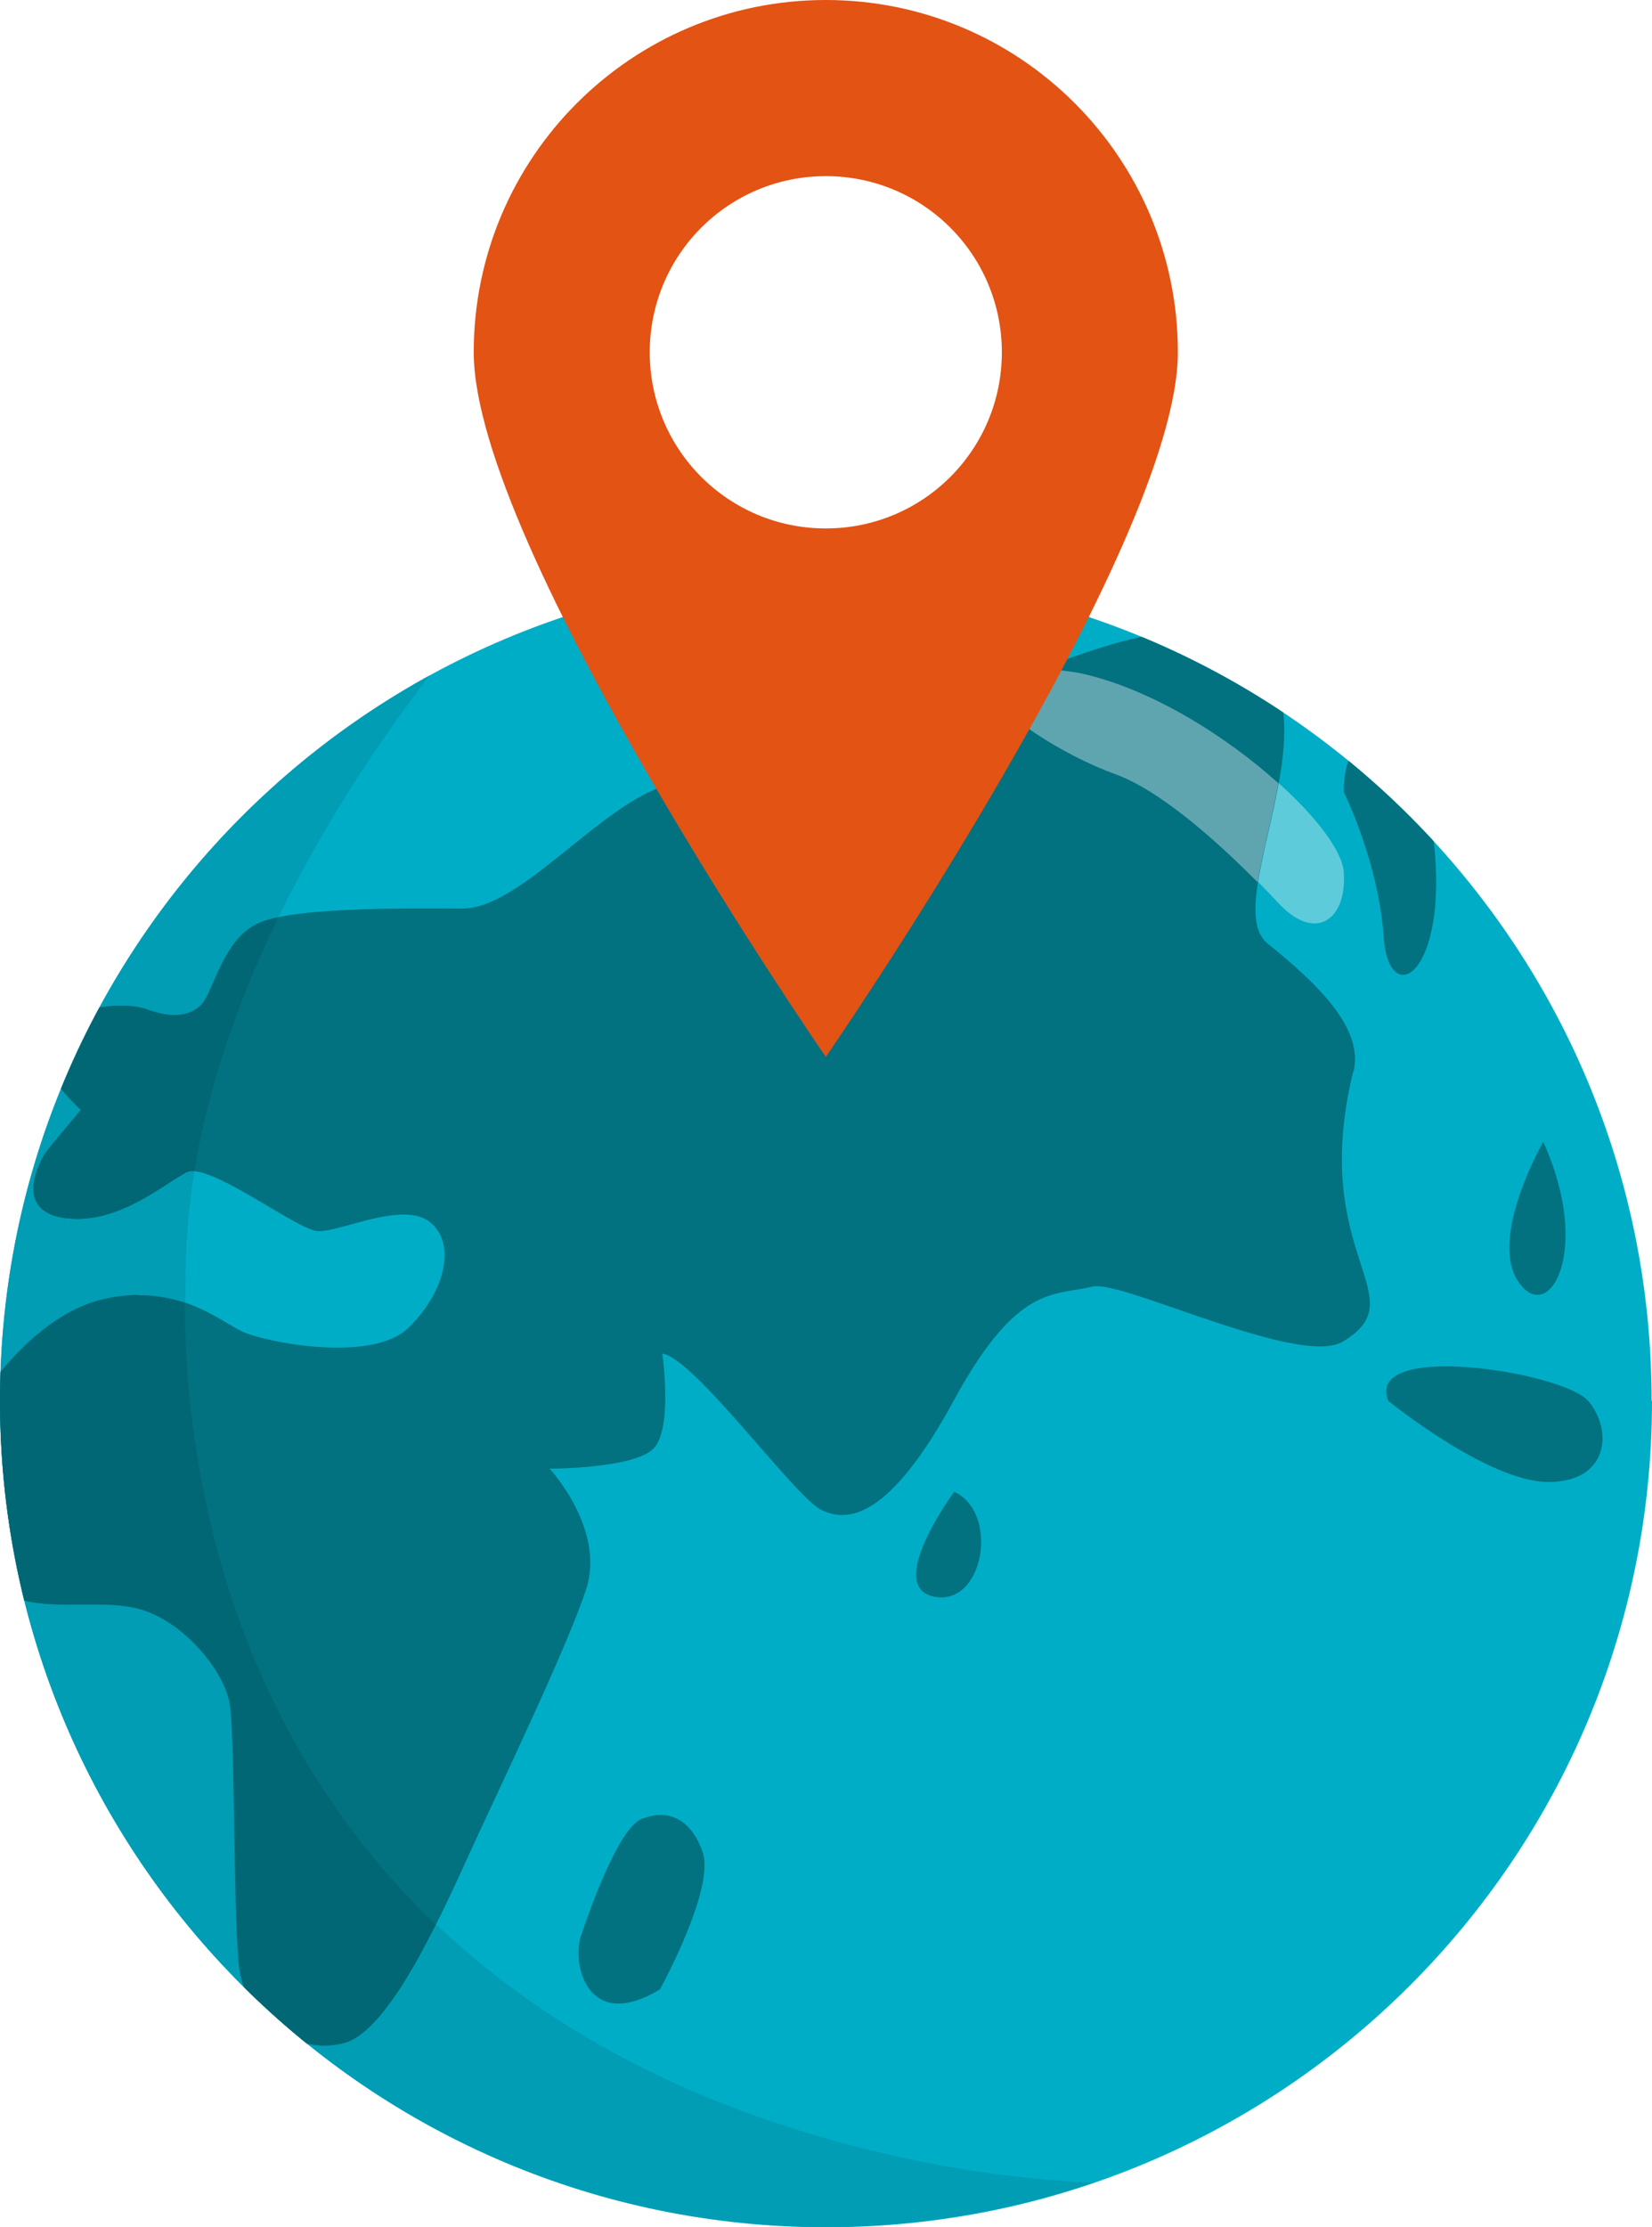 <?xml version="1.0" encoding="UTF-8"?><svg id="b" xmlns="http://www.w3.org/2000/svg" xmlns:xlink="http://www.w3.org/1999/xlink" viewBox="0 0 42.23 56.9"><defs><clipPath id="d"><path d="M42.23,35.79c0,11.66-9.45,21.11-21.11,21.11S0,47.45,0,35.79,9.45,14.67,21.11,14.67s21.11,9.45,21.11,21.11" style="fill:none;"/></clipPath></defs><g id="c"><path d="M42.23,35.79c0,11.66-9.45,21.11-21.11,21.11S0,47.45,0,35.79,9.45,14.67,21.11,14.67s21.11,9.45,21.11,21.11" style="fill:#00adc6;"/><g style="clip-path:url(#d);"><path d="M34.6,27.38c.27-1.12-.94-2.26-2.2-3.28-1.33-1.08,2.29-6.47-.99-7.82-1.38-.57-3.96.43-6.29,1.42-1.94.83-3.71,1.66-4.47,1.58-1-.1-2.29.19-3.92.89-1.63.7-3.51,3.04-4.9,3.04s-4.32-.05-5.24.38c-.92.43-1.12,1.77-1.47,2.1-.35.33-.86.28-1.37.09-.51-.19-1.58-.09-2,.28-.42.37-.42,1.36-.37,1.5.05.14.69.8.69.8,0,0-.83.98-.92,1.12-.09.14-.84,1.45.51,1.64,1.35.19,2.55-.89,3.11-1.17.56-.28,2.79,1.45,3.34,1.5.22.02.59-.1,1.01-.21.66-.18,1.44-.36,1.87-.02.7.56.37,1.82-.56,2.71-.93.89-3.62.37-4.23.09-.6-.28-1.67-1.25-3.53-.84-1.86.4-3.39,2.62-3.99,4.07-.6,1.45.23,2.71,1.28,3.37.63.4,1.36.38,2.1.37.49,0,.99-.02,1.45.09,1.16.28,2.23,1.59,2.37,2.43.14.84.09,5.01.23,6.62.14,1.61,1.65,2.38,2.74,2.04,1.09-.34,2.32-2.99,3.11-4.73.79-1.73,2.51-5.29,3.02-6.83.51-1.54-.93-3.09-.93-3.09,0,0,2.14,0,2.65-.51.51-.51.23-2.43.23-2.43.81.11,3.34,3.6,4.04,3.98.7.37,1.78.22,3.41-2.78,1.63-3,2.57-2.67,3.54-2.91.35-.09,1.48.34,2.71.76,1.48.5,3.1,1.01,3.7.64,1.91-1.14-.89-2.17.26-6.89" style="fill:#027180;"/><path d="M-.04,23.17s1.23-.23,2.39-1.17,1.87-.91,2.28-1.89c.41-.98-.04-1.81-1.44-1.85-1.4-.05-2.18.28-2.74,1.03s-1.53,3.02-1.32,3.56c.21.54.83.33.83.33Z" style="fill:#027180;"/><path d="M16.4,46.47c-.58.23-1.31,2.27-1.55,2.99-.24.73.18,2.48,2.02,1.36,0,0,1.42-2.57,1.09-3.51s-.98-1.08-1.56-.84Z" style="fill:#027180;"/><path d="M10.99,17.25c-3.57,1.96-6.52,4.91-8.46,8.49.18-.03.38-.05.56-.05.25,0,.48.03.65.09.24.09.49.15.72.15.25,0,.48-.07.66-.24.35-.33.55-1.67,1.47-2.1.14-.06.32-.12.53-.16,1.31-2.69,2.87-4.89,3.87-6.18" style="fill:#009db4;"/><path d="M11.16,49.16c-.7,1.4-1.54,2.77-2.3,3.01-.17.05-.35.08-.54.08-.16,0-.32-.02-.49-.06,3.63,2.94,8.25,4.7,13.28,4.7,2.39,0,4.69-.4,6.84-1.13-1.91-.08-3.99-.37-6.22-.96-4.58-1.21-8.03-3.21-10.58-5.64M.62,40.9c.95,3.81,2.93,7.21,5.63,9.89-.07-.2-.12-.41-.14-.65-.14-1.61-.09-5.78-.23-6.62-.14-.84-1.21-2.15-2.37-2.43-.34-.08-.69-.1-1.05-.1-.13,0-.27,0-.4,0-.13,0-.26,0-.39,0-.36,0-.71-.02-1.04-.1M1.56,27.81C.64,30.06.1,32.5.01,35.06c.72-.89,1.64-1.65,2.67-1.87.31-.07.61-.1.88-.1.45,0,.84.08,1.18.19,0-.45,0-.9.02-1.34.03-.68.1-1.35.21-2.01-.02,0-.03,0-.05,0-.06,0-.11,0-.15.03-.51.26-1.58,1.19-2.8,1.19-.1,0-.21,0-.32-.02-1.35-.19-.6-1.5-.51-1.64.09-.14.92-1.12.92-1.12,0,0-.3-.31-.51-.55" style="fill:#009db4;"/><path d="M3.56,33.08c-.27,0-.56.03-.88.1-1.02.22-1.94.99-2.67,1.87H.01c0,.24-.01.49-.01.73h0c0,1.76.22,3.48.62,5.11.33.08.69.1,1.04.1.13,0,.26,0,.39,0,.13,0,.27,0,.4,0,.36,0,.71.02,1.05.1,1.16.28,2.23,1.59,2.37,2.43.14.84.09,5.01.23,6.62.02.23.07.45.14.65.5.5,1.03.97,1.57,1.41.16.04.33.06.49.06.19,0,.37-.03.54-.08.76-.24,1.6-1.61,2.3-3.01-4.76-4.55-6.39-10.61-6.42-15.89-.34-.11-.73-.19-1.18-.19M7.12,23.43c-.21.04-.4.1-.53.16-.92.43-1.12,1.77-1.47,2.1-.18.17-.41.24-.66.24-.23,0-.47-.06-.72-.15-.17-.06-.4-.09-.65-.09-.18,0-.38.02-.56.05h0c-.36.67-.69,1.36-.98,2.07h0c.2.24.51.55.51.55,0,0-.83.98-.92,1.12-.09.14-.84,1.45.51,1.64.11.01.21.02.32.02,1.22,0,2.28-.93,2.8-1.19.04-.02.09-.03.15-.03.02,0,.03,0,.05,0,.38-2.32,1.2-4.53,2.15-6.49" style="fill:#026774;"/><path d="M32.69,20c-.16.89-.41,1.79-.53,2.53.2.2.37.38.53.55.33.35.64.51.91.51.49,0,.81-.53.75-1.32-.04-.52-.68-1.38-1.66-2.26M26.58,17.09c-.45,0-.92.07-1.13.32-.04.05-.06.11-.06.17.4-.17.8-.34,1.2-.49h-.01" style="fill:#5ecbdb;"/><path d="M26.59,17.09c-.4.16-.8.32-1.2.49,0,.61,1.83,1.73,3.1,2.19,1.18.42,2.66,1.76,3.66,2.77.12-.74.37-1.64.53-2.53-1.33-1.2-3.27-2.43-5.1-2.82,0,0-.48-.09-.99-.09" style="fill:#5fa5af;"/><path d="M35.49,35.79s2.55,2.07,4.09,2.07,1.66-1.32,1.02-2.07c-.64-.74-5.74-1.55-5.11,0Z" style="fill:#027180;"/><path d="M39.45,29.17s-1.4,2.43-.64,3.57c.77,1.15,1.91-.77.64-3.57Z" style="fill:#027180;"/><path d="M34.35,20.23s.89,1.79,1.02,3.7c.13,1.91,1.67.97,1.28-2.45-.39-3.42-2.31-3.29-2.3-1.25Z" style="fill:#027180;"/><path d="M24.39,38.11s-1.79,2.43-.51,2.68,1.67-2.16.51-2.68Z" style="fill:#027180;"/></g><path d="M21.11,0c-4.97,0-9,4.03-9,9s9,18,9,18c0,0,9-13.03,9-18S26.08,0,21.11,0ZM21.11,13.5c-2.49,0-4.5-2.01-4.5-4.5s2.01-4.5,4.5-4.5,4.5,2.01,4.5,4.5-2.01,4.5-4.5,4.5Z" style="fill:#e25314;"/></g></svg>